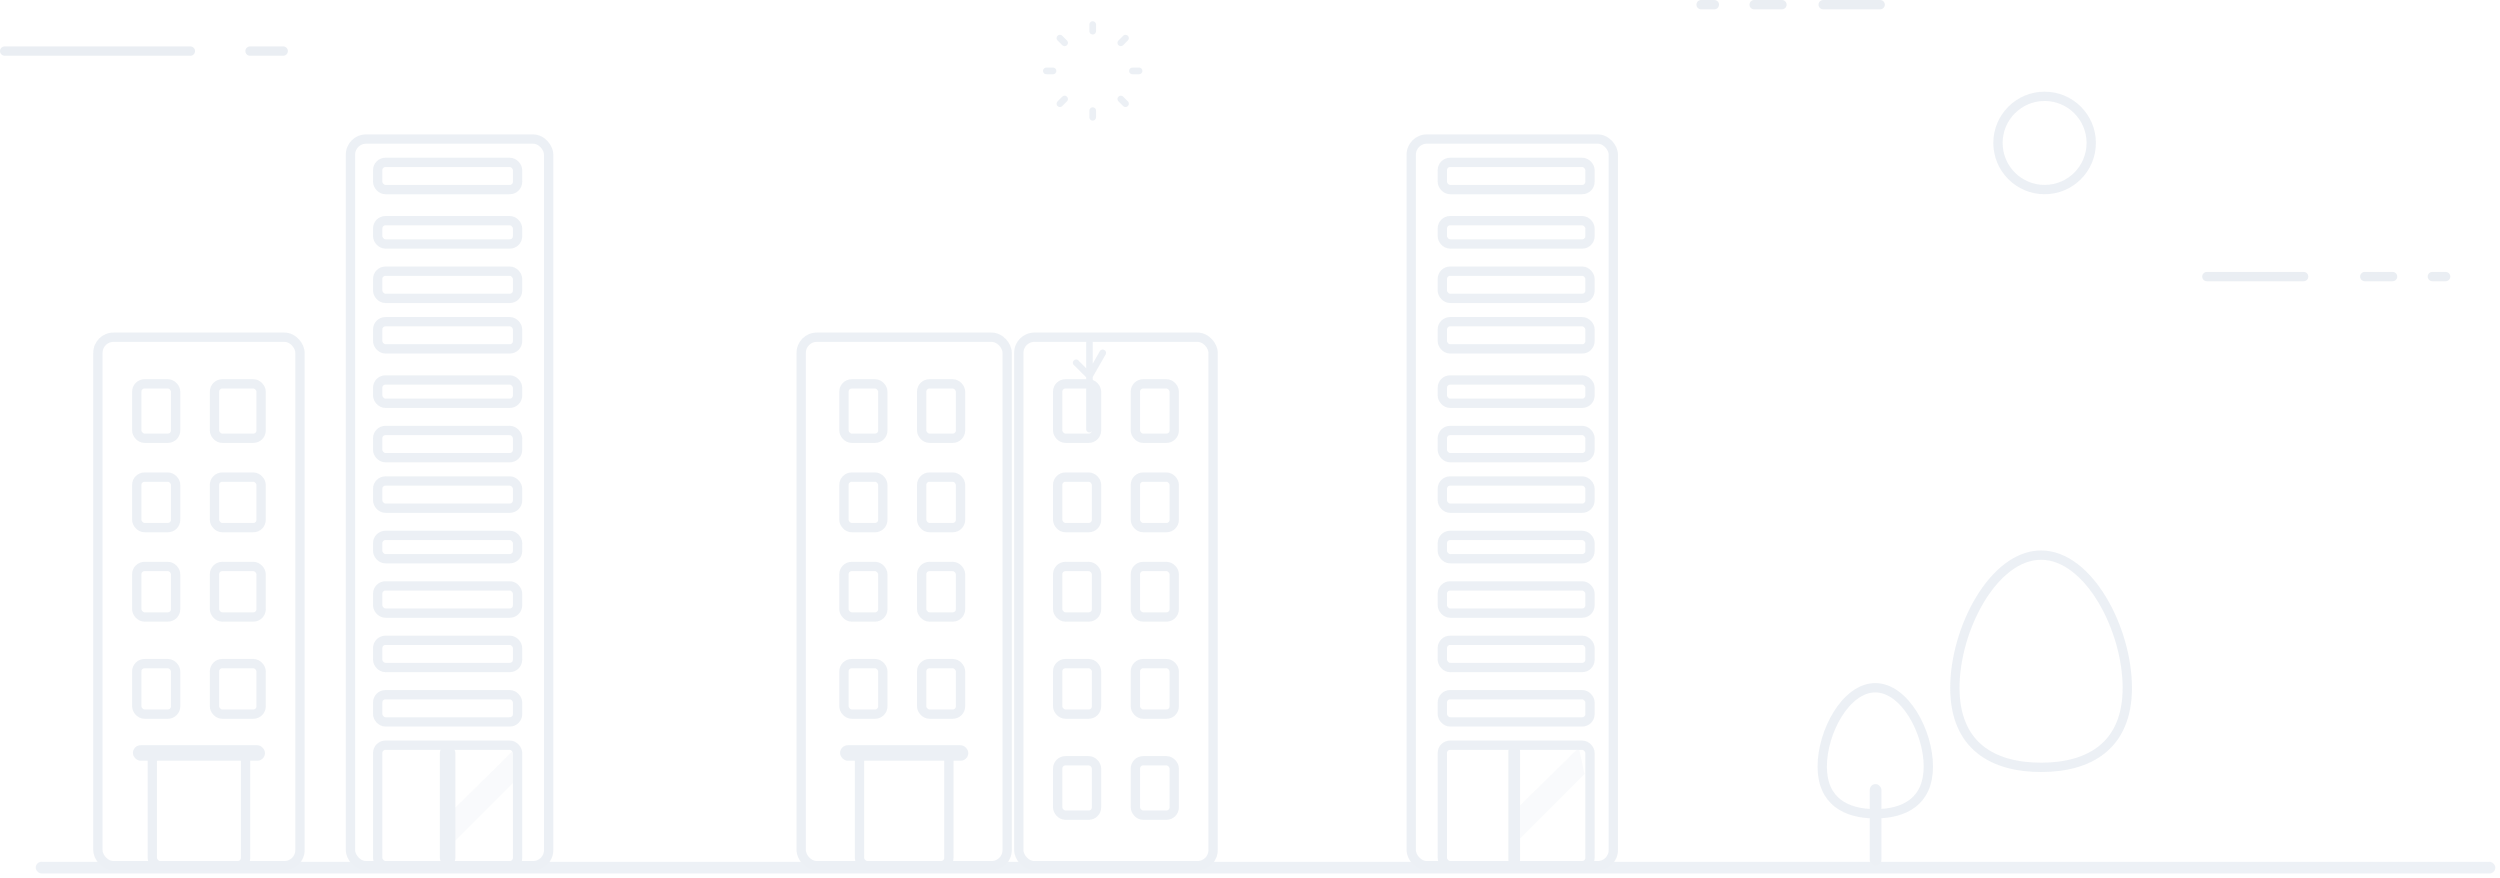 <svg xmlns="http://www.w3.org/2000/svg" width="643.4" height="225.99" viewBox="0 0 643.4 225.99">
  <defs>
    <style>
      .cls-1 {
        opacity: 0.361;
      }

      .cls-2 {
        fill: #ced8e5;
      }

      .cls-2, .cls-4, .cls-6 {
        stroke: rgba(0,0,0,0);
      }

      .cls-2, .cls-3, .cls-4, .cls-5, .cls-6, .cls-7, .cls-8 {
        stroke-width: 2.4px;
      }

      .cls-3 {
        fill: rgba(249,253,255,0);
      }

      .cls-3, .cls-5, .cls-7 {
        stroke: #cbd6e3;
      }

      .cls-3, .cls-5, .cls-7, .cls-8 {
        stroke-linejoin: round;
      }

      .cls-4, .cls-6 {
        fill: #cbd6e3;
      }

      .cls-5 {
        fill: rgba(255,213,101,0);
      }

      .cls-6 {
        opacity: 0.302;
      }

      .cls-7 {
        fill: rgba(193,168,146,0);
      }

      .cls-8 {
        fill: none;
        stroke: #c5d0dd;
        stroke-linecap: round;
      }
    </style>
  </defs>
  <g id="_illustration1" data-name=" illustration1" class="cls-1" transform="translate(1.2 1.199)">
    <g id="_illustration" data-name=" illustration" transform="translate(0 0.001)">
      <rect id="圆角矩形_16" data-name="圆角矩形 16" class="cls-2" width="633" height="3" rx="1.5" transform="translate(8 220.59)"/>
      <g id="city_illustration" data-name="city illustration">
        <g id="建筑1" transform="translate(23.876 85.31)">
          <rect id="圆角矩形_6" data-name="圆角矩形 6" class="cls-3" width="52" height="136" rx="4" transform="translate(0.124 0.28)"/>
          <rect id="圆角矩形_6_拷贝_2" data-name="圆角矩形 6 拷贝 2" class="cls-3" width="10" height="14" rx="2" transform="translate(10.124 12.28)"/>
          <rect id="圆角矩形_6_拷贝_3" data-name="圆角矩形 6 拷贝 3" class="cls-3" width="12" height="14" rx="2" transform="translate(30.124 12.28)"/>
          <rect id="圆角矩形_6_拷贝_4" data-name="圆角矩形 6 拷贝 4" class="cls-3" width="10" height="13" rx="2" transform="translate(10.124 36.279)"/>
          <rect id="圆角矩形_6_拷贝_4-2" data-name="圆角矩形 6 拷贝 4" class="cls-3" width="12" height="13" rx="2" transform="translate(30.124 36.279)"/>
          <rect id="圆角矩形_6_拷贝_5" data-name="圆角矩形 6 拷贝 5" class="cls-3" width="10" height="13" rx="2" transform="translate(10.124 59.279)"/>
          <rect id="圆角矩形_6_拷贝_5-2" data-name="圆角矩形 6 拷贝 5" class="cls-3" width="12" height="13" rx="2" transform="translate(30.124 59.279)"/>
          <rect id="圆角矩形_6_拷贝_6" data-name="圆角矩形 6 拷贝 6" class="cls-3" width="10" height="13" rx="2" transform="translate(10.124 84.28)"/>
          <rect id="圆角矩形_6_拷贝_6-2" data-name="圆角矩形 6 拷贝 6" class="cls-3" width="12" height="13" rx="2" transform="translate(30.124 84.28)"/>
          <rect id="圆角矩形_6_拷贝_7" data-name="圆角矩形 6 拷贝 7" class="cls-3" width="24" height="29" rx="2" transform="translate(14.124 107.28)"/>
          <rect id="圆角矩形_7" data-name="圆角矩形 7" class="cls-4" width="34" height="4" rx="2" transform="translate(9.124 105.28)"/>
        </g>
        <g id="建筑1_copy" data-name="建筑1 copy" transform="translate(204.933 85.31)">
          <rect id="圆角矩形_6-2" data-name="圆角矩形 6" class="cls-3" width="53" height="136" rx="4" transform="translate(0.067 0.28)"/>
          <rect id="圆角矩形_6_拷贝_2-2" data-name="圆角矩形 6 拷贝 2" class="cls-3" width="10" height="14" rx="2" transform="translate(11.067 12.28)"/>
          <rect id="圆角矩形_6_拷贝_3-2" data-name="圆角矩形 6 拷贝 3" class="cls-3" width="10" height="14" rx="2" transform="translate(31.067 12.28)"/>
          <rect id="圆角矩形_6_拷贝_4-3" data-name="圆角矩形 6 拷贝 4" class="cls-3" width="10" height="13" rx="2" transform="translate(11.067 36.279)"/>
          <rect id="圆角矩形_6_拷贝_4-4" data-name="圆角矩形 6 拷贝 4" class="cls-3" width="10" height="13" rx="2" transform="translate(31.067 36.279)"/>
          <rect id="圆角矩形_6_拷贝_5-3" data-name="圆角矩形 6 拷贝 5" class="cls-3" width="10" height="13" rx="2" transform="translate(11.067 59.279)"/>
          <rect id="圆角矩形_6_拷贝_5-4" data-name="圆角矩形 6 拷贝 5" class="cls-3" width="10" height="13" rx="2" transform="translate(31.067 59.279)"/>
          <rect id="圆角矩形_6_拷贝_6-3" data-name="圆角矩形 6 拷贝 6" class="cls-3" width="10" height="13" rx="2" transform="translate(11.067 84.28)"/>
          <rect id="圆角矩形_6_拷贝_6-4" data-name="圆角矩形 6 拷贝 6" class="cls-3" width="10" height="13" rx="2" transform="translate(31.067 84.28)"/>
          <rect id="圆角矩形_6_拷贝_7-2" data-name="圆角矩形 6 拷贝 7" class="cls-3" width="23" height="29" rx="2" transform="translate(15.067 107.28)"/>
          <rect id="圆角矩形_7-2" data-name="圆角矩形 7" class="cls-4" width="33" height="4" rx="2" transform="translate(10.067 105.28)"/>
        </g>
        <g id="建筑1_copy_2" data-name="建筑1 copy 2" transform="translate(260.643 85.31)">
          <rect id="圆角矩形_6-3" data-name="圆角矩形 6" class="cls-3" width="50" height="136" rx="4" transform="translate(0.358 0.28)"/>
          <rect id="圆角矩形_6_拷贝_2-3" data-name="圆角矩形 6 拷贝 2" class="cls-3" width="10" height="14" rx="2" transform="translate(10.358 12.28)"/>
          <rect id="圆角矩形_6_拷贝_3-3" data-name="圆角矩形 6 拷贝 3" class="cls-3" width="10" height="14" rx="2" transform="translate(30.358 12.28)"/>
          <rect id="圆角矩形_6_拷贝_4-5" data-name="圆角矩形 6 拷贝 4" class="cls-3" width="10" height="13" rx="2" transform="translate(10.358 36.279)"/>
          <rect id="圆角矩形_6_拷贝_4-6" data-name="圆角矩形 6 拷贝 4" class="cls-3" width="10" height="13" rx="2" transform="translate(30.358 36.279)"/>
          <rect id="圆角矩形_6_拷贝_5-5" data-name="圆角矩形 6 拷贝 5" class="cls-3" width="10" height="13" rx="2" transform="translate(10.358 59.279)"/>
          <rect id="圆角矩形_6_拷贝_5-6" data-name="圆角矩形 6 拷贝 5" class="cls-3" width="10" height="13" rx="2" transform="translate(30.358 59.279)"/>
          <rect id="圆角矩形_6_拷贝_6-5" data-name="圆角矩形 6 拷贝 6" class="cls-3" width="10" height="13" rx="2" transform="translate(10.358 84.28)"/>
          <rect id="圆角矩形_6_拷贝_6-6" data-name="圆角矩形 6 拷贝 6" class="cls-3" width="10" height="13" rx="2" transform="translate(30.358 84.28)"/>
          <rect id="圆角矩形_6_拷贝_6_copy" data-name="圆角矩形 6 拷贝 6 copy" class="cls-3" width="10" height="14" rx="2" transform="translate(10.358 109.28)"/>
          <rect id="圆角矩形_6_拷贝_6_copy-2" data-name="圆角矩形 6 拷贝 6 copy" class="cls-3" width="10" height="14" rx="2" transform="translate(30.358 109.28)"/>
        </g>
        <g id="建筑2" transform="translate(88.538 34.574)">
          <rect id="圆角矩形_6-4" data-name="圆角矩形 6" class="cls-3" width="51" height="187" rx="4" transform="translate(0.462 0.016)"/>
          <rect id="圆角矩形_8" data-name="圆角矩形 8" class="cls-5" width="36" height="7" rx="2" transform="translate(7.462 6.016)"/>
          <rect id="圆角矩形_8_拷贝" data-name="圆角矩形 8 拷贝" class="cls-5" width="36" height="6" rx="2" transform="translate(7.462 21.016)"/>
          <rect id="圆角矩形_8_拷贝_2" data-name="圆角矩形 8 拷贝 2" class="cls-5" width="36" height="7" rx="2" transform="translate(7.462 34.016)"/>
          <rect id="圆角矩形_8_拷贝_2-2" data-name="圆角矩形 8 拷贝 2" class="cls-5" width="36" height="7" rx="2" transform="translate(7.462 47.016)"/>
          <rect id="圆角矩形_8_拷贝_3" data-name="圆角矩形 8 拷贝 3" class="cls-5" width="36" height="6" rx="2" transform="translate(7.462 62.016)"/>
          <rect id="圆角矩形_8_拷贝_3-2" data-name="圆角矩形 8 拷贝 3" class="cls-5" width="36" height="7" rx="2" transform="translate(7.462 75.016)"/>
          <rect id="圆角矩形_8_拷贝_3-3" data-name="圆角矩形 8 拷贝 3" class="cls-5" width="36" height="7" rx="2" transform="translate(7.462 88.016)"/>
          <rect id="圆角矩形_8_拷贝_3-4" data-name="圆角矩形 8 拷贝 3" class="cls-5" width="36" height="6" rx="2" transform="translate(7.462 102.016)"/>
          <rect id="圆角矩形_8_拷贝_4" data-name="圆角矩形 8 拷贝 4" class="cls-5" width="36" height="7" rx="2" transform="translate(7.462 115.016)"/>
          <rect id="圆角矩形_8_拷贝_4-2" data-name="圆角矩形 8 拷贝 4" class="cls-5" width="36" height="7" rx="2" transform="translate(7.462 129.016)"/>
          <rect id="圆角矩形_8_拷贝_4-3" data-name="圆角矩形 8 拷贝 4" class="cls-5" width="36" height="7" rx="2" transform="translate(7.462 143.016)"/>
          <path id="矩形_1" data-name="矩形 1" class="cls-6" d="M153.3,226.026l1.477,6.805L136,251.606v-8.534Z" transform="translate(-110.183 -69.416)"/>
          <rect id="圆角矩形_8_拷贝_4-4" data-name="圆角矩形 8 拷贝 4" class="cls-5" width="36" height="31" rx="2" transform="translate(7.462 156.016)"/>
          <rect id="圆角矩形_9" data-name="圆角矩形 9" class="cls-4" width="4" height="31" rx="2" transform="translate(23.462 156.016)"/>
        </g>
        <g id="建筑2_copy" data-name="建筑2 copy" transform="translate(362.114 34.574)">
          <rect id="圆角矩形_6-5" data-name="圆角矩形 6" class="cls-3" width="52" height="187" rx="4" transform="translate(-0.114 0.016)"/>
          <rect id="圆角矩形_8-2" data-name="圆角矩形 8" class="cls-5" width="38" height="7" rx="2" transform="translate(7.886 6.016)"/>
          <rect id="圆角矩形_8_拷贝-2" data-name="圆角矩形 8 拷贝" class="cls-5" width="38" height="6" rx="2" transform="translate(7.886 21.016)"/>
          <rect id="圆角矩形_8_拷贝_2-3" data-name="圆角矩形 8 拷贝 2" class="cls-5" width="38" height="7" rx="2" transform="translate(7.886 34.016)"/>
          <rect id="圆角矩形_8_拷贝_2-4" data-name="圆角矩形 8 拷贝 2" class="cls-5" width="38" height="7" rx="2" transform="translate(7.886 47.016)"/>
          <rect id="圆角矩形_8_拷贝_3-5" data-name="圆角矩形 8 拷贝 3" class="cls-5" width="38" height="6" rx="2" transform="translate(7.886 62.016)"/>
          <rect id="圆角矩形_8_拷贝_3-6" data-name="圆角矩形 8 拷贝 3" class="cls-5" width="38" height="7" rx="2" transform="translate(7.886 75.016)"/>
          <rect id="圆角矩形_8_拷贝_3-7" data-name="圆角矩形 8 拷贝 3" class="cls-5" width="38" height="7" rx="2" transform="translate(7.886 88.016)"/>
          <rect id="圆角矩形_8_拷贝_3-8" data-name="圆角矩形 8 拷贝 3" class="cls-5" width="38" height="6" rx="2" transform="translate(7.886 102.016)"/>
          <rect id="圆角矩形_8_拷贝_4-5" data-name="圆角矩形 8 拷贝 4" class="cls-5" width="38" height="7" rx="2" transform="translate(7.886 115.016)"/>
          <rect id="圆角矩形_8_拷贝_4-6" data-name="圆角矩形 8 拷贝 4" class="cls-5" width="38" height="7" rx="2" transform="translate(7.886 129.016)"/>
          <rect id="圆角矩形_8_拷贝_4-7" data-name="圆角矩形 8 拷贝 4" class="cls-5" width="38" height="7" rx="2" transform="translate(7.886 143.016)"/>
          <path id="矩形_1-2" data-name="矩形 1" class="cls-6" d="M447.3,226.026l1.477,6.805L430,251.606v-8.534Z" transform="translate(-404.289 -69.416)"/>
          <rect id="圆角矩形_8_拷贝_4-8" data-name="圆角矩形 8 拷贝 4" class="cls-5" width="38" height="31" rx="2" transform="translate(7.886 156.016)"/>
          <rect id="圆角矩形_9-2" data-name="圆角矩形 9" class="cls-4" width="3" height="31" rx="1.5" transform="translate(24.886 156.016)"/>
        </g>
        <g id="树" transform="translate(274.914 86.197)">
          <g id="组_7" data-name="组 7" transform="translate(0 0)">
            <path id="椭圆_8" data-name="椭圆 8" class="cls-7" d="M570.188,168c12.254,0,22.188,19.054,22.188,34.136s-9.934,20.482-22.188,20.482S548,217.218,548,202.136,557.934,168,570.188,168Z" transform="translate(-321.009 -112.532)"/>
            <path id="圆角矩形_21" data-name="圆角矩形 21" class="cls-4" d="M3.414,23.041V9.693L.114,6.413A.864.864,0,0,1,.427,5.239a.85.85,0,0,1,1.166.315L3.414,7.364V.853a.853.853,0,1,1,1.706,0V6.17L6.941,2.993a.85.85,0,0,1,1.166-.314A.863.863,0,0,1,8.42,3.853L5.12,9.607V23.041a.853.853,0,0,1-1.706,0Z"/>
          </g>
          <g id="组_7_拷贝" data-name="组 7 拷贝" transform="translate(192.855 89.604)">
            <path id="椭圆_8-2" data-name="椭圆 8" class="cls-7" d="M521.654,208c7.541,0,13.654,11.313,13.654,20.268s-6.113,12.161-13.654,12.161S508,237.223,508,228.268,514.113,208,521.654,208Z" transform="translate(-508 -208)"/>
            <rect id="圆角矩形_21-2" data-name="圆角矩形 21" class="cls-4" width="3" height="21" rx="1.5" transform="translate(12.23 24.789)"/>
          </g>
        </g>
        <g id="sun" transform="translate(267.238 4.267)">
          <circle id="椭圆_1" data-name="椭圆 1" class="cls-5" cx="12" cy="12" r="12" transform="translate(245.762 19.322)"/>
          <path id="圆角矩形_15" data-name="圆角矩形 15" class="cls-4" d="M11.93,24.719V23.012a.853.853,0,0,1,1.706,0v1.707a.853.853,0,1,1-1.706,0Zm8.688-2.892-1.207-1.207a.853.853,0,1,1,1.207-1.207l1.207,1.207a.853.853,0,0,1-1.207,1.207Zm-16.876,0a.854.854,0,0,1,0-1.207l1.207-1.207a.853.853,0,1,1,1.207,1.207L4.949,21.828a.854.854,0,0,1-1.207,0ZM23.009,13.64a.853.853,0,1,1,0-1.706h1.707a.853.853,0,0,1,0,1.706Zm-22.156,0a.853.853,0,0,1,0-1.706H2.56a.853.853,0,0,1,0,1.706ZM19.411,6.159a.854.854,0,0,1,0-1.207l1.207-1.207a.853.853,0,0,1,1.207,1.207L20.618,6.159a.854.854,0,0,1-1.207,0Zm-14.462,0L3.742,4.952A.853.853,0,0,1,4.949,3.745L6.156,4.952A.853.853,0,0,1,4.949,6.159Zm6.981-3.6V.853a.853.853,0,0,1,1.706,0V2.56a.853.853,0,1,1-1.706,0Z" transform="translate(0 0)"/>
        </g>
        <path id="形状_4" data-name="形状 4" class="cls-8" d="M2,16H49.79m15.361,0h8.534" transform="translate(-2 -4.052)"/>
        <path id="形状_4_拷贝" data-name="形状 4 拷贝" class="cls-8" d="M624,84h24.9m15.736,0h7.153m10.241,0h3.414" transform="translate(-57.237 -14.021)"/>
        <path id="形状_4_拷贝_2" data-name="形状 4 拷贝 2" class="cls-8" d="M528.083,2h-14.66M502.807,2h-7.153M485.414,2H482" transform="translate(-45.407 -2)"/>
      </g>
    </g>
  </g>
</svg>

